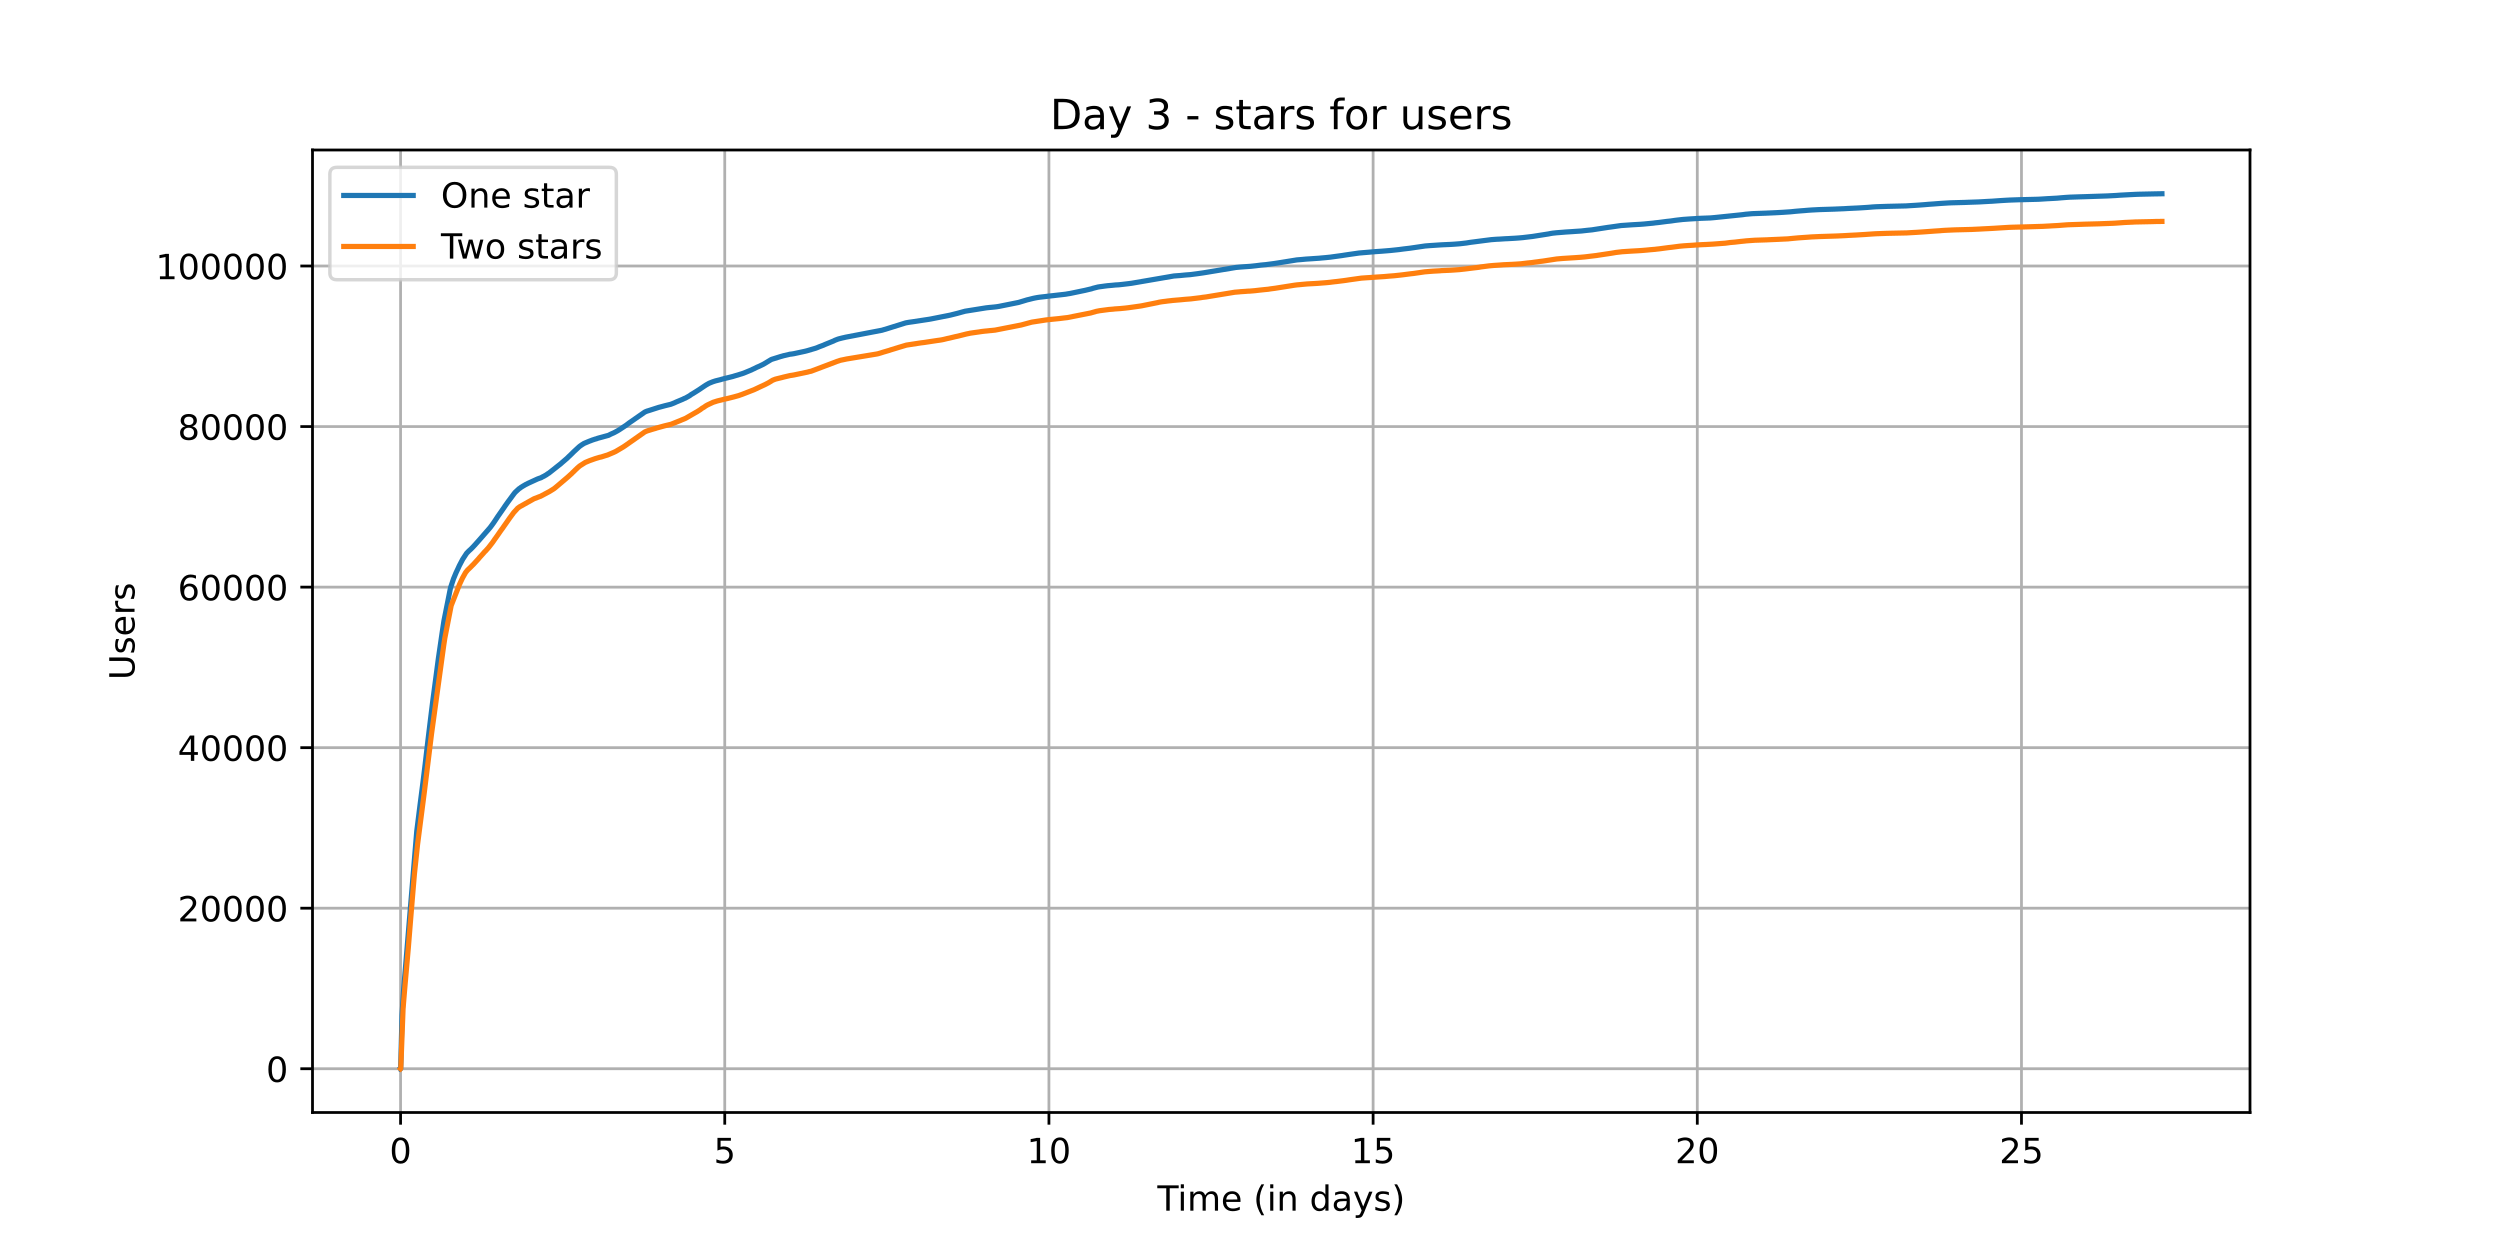 <?xml version="1.0" encoding="utf-8" standalone="no"?>
<!DOCTYPE svg PUBLIC "-//W3C//DTD SVG 1.1//EN"
  "http://www.w3.org/Graphics/SVG/1.1/DTD/svg11.dtd">
<!-- Created with matplotlib (https://matplotlib.org/) -->
<svg height="360pt" version="1.1" viewBox="0 0 720 360" width="720pt" xmlns="http://www.w3.org/2000/svg" xmlns:xlink="http://www.w3.org/1999/xlink">
 <defs>
  <style type="text/css">*{stroke-linecap:butt;stroke-linejoin:round;}</style>
 </defs>
 <g id="figure_1">
  <g id="patch_1">
   <path d="M 0 360 
L 720 360 
L 720 0 
L 0 0 
z
" style="fill:#ffffff;"/>
  </g>
  <g id="axes_1">
   <g id="patch_2">
    <path d="M 90 320.4 
L 648 320.4 
L 648 43.2 
L 90 43.2 
z
" style="fill:#ffffff;"/>
   </g>
   <g id="matplotlib.axis_1">
    <g id="xtick_1">
     <g id="line2d_1">
      <path clip-path="url(#pa493fdd995)" d="M 115.364 320.4 
L 115.364 43.2 
" style="fill:none;stroke:#b0b0b0;stroke-linecap:square;stroke-width:0.8;"/>
     </g>
     <g id="line2d_2">
      <defs>
       <path d="M 0 0 
L 0 3.5 
" id="m7125782c72" style="stroke:#000000;stroke-width:0.8;"/>
      </defs>
      <g>
       <use style="stroke:#000000;stroke-width:0.8;" x="115.364" xlink:href="#m7125782c72" y="320.4"/>
      </g>
     </g>
     <g id="text_1">
      <!-- 0 -->
      <g transform="translate(112.182 334.998)scale(0.1 -0.1)">
       <defs>
        <path d="M 31.781 66.406 
Q 24.172 66.406 20.328 58.906 
Q 16.5 51.422 16.5 36.375 
Q 16.5 21.391 20.328 13.891 
Q 24.172 6.391 31.781 6.391 
Q 39.453 6.391 43.281 13.891 
Q 47.125 21.391 47.125 36.375 
Q 47.125 51.422 43.281 58.906 
Q 39.453 66.406 31.781 66.406 
z
M 31.781 74.219 
Q 44.047 74.219 50.516 64.516 
Q 56.984 54.828 56.984 36.375 
Q 56.984 17.969 50.516 8.266 
Q 44.047 -1.422 31.781 -1.422 
Q 19.531 -1.422 13.062 8.266 
Q 6.594 17.969 6.594 36.375 
Q 6.594 54.828 13.062 64.516 
Q 19.531 74.219 31.781 74.219 
z
" id="DejaVuSans-48"/>
       </defs>
       <use xlink:href="#DejaVuSans-48"/>
      </g>
     </g>
    </g>
    <g id="xtick_2">
     <g id="line2d_3">
      <path clip-path="url(#pa493fdd995)" d="M 208.728 320.4 
L 208.728 43.2 
" style="fill:none;stroke:#b0b0b0;stroke-linecap:square;stroke-width:0.8;"/>
     </g>
     <g id="line2d_4">
      <g>
       <use style="stroke:#000000;stroke-width:0.8;" x="208.728" xlink:href="#m7125782c72" y="320.4"/>
      </g>
     </g>
     <g id="text_2">
      <!-- 5 -->
      <g transform="translate(205.547 334.998)scale(0.1 -0.1)">
       <defs>
        <path d="M 10.797 72.906 
L 49.516 72.906 
L 49.516 64.594 
L 19.828 64.594 
L 19.828 46.734 
Q 21.969 47.469 24.109 47.828 
Q 26.266 48.188 28.422 48.188 
Q 40.625 48.188 47.75 41.5 
Q 54.891 34.812 54.891 23.391 
Q 54.891 11.625 47.562 5.094 
Q 40.234 -1.422 26.906 -1.422 
Q 22.312 -1.422 17.547 -0.641 
Q 12.797 0.141 7.719 1.703 
L 7.719 11.625 
Q 12.109 9.234 16.797 8.062 
Q 21.484 6.891 26.703 6.891 
Q 35.156 6.891 40.078 11.328 
Q 45.016 15.766 45.016 23.391 
Q 45.016 31 40.078 35.438 
Q 35.156 39.891 26.703 39.891 
Q 22.75 39.891 18.812 39.016 
Q 14.891 38.141 10.797 36.281 
z
" id="DejaVuSans-53"/>
       </defs>
       <use xlink:href="#DejaVuSans-53"/>
      </g>
     </g>
    </g>
    <g id="xtick_3">
     <g id="line2d_5">
      <path clip-path="url(#pa493fdd995)" d="M 302.092 320.4 
L 302.092 43.2 
" style="fill:none;stroke:#b0b0b0;stroke-linecap:square;stroke-width:0.8;"/>
     </g>
     <g id="line2d_6">
      <g>
       <use style="stroke:#000000;stroke-width:0.8;" x="302.092" xlink:href="#m7125782c72" y="320.4"/>
      </g>
     </g>
     <g id="text_3">
      <!-- 10 -->
      <g transform="translate(295.729 334.998)scale(0.1 -0.1)">
       <defs>
        <path d="M 12.406 8.297 
L 28.516 8.297 
L 28.516 63.922 
L 10.984 60.406 
L 10.984 69.391 
L 28.422 72.906 
L 38.281 72.906 
L 38.281 8.297 
L 54.391 8.297 
L 54.391 0 
L 12.406 0 
z
" id="DejaVuSans-49"/>
       </defs>
       <use xlink:href="#DejaVuSans-49"/>
       <use x="63.623" xlink:href="#DejaVuSans-48"/>
      </g>
     </g>
    </g>
    <g id="xtick_4">
     <g id="line2d_7">
      <path clip-path="url(#pa493fdd995)" d="M 395.456 320.4 
L 395.456 43.2 
" style="fill:none;stroke:#b0b0b0;stroke-linecap:square;stroke-width:0.8;"/>
     </g>
     <g id="line2d_8">
      <g>
       <use style="stroke:#000000;stroke-width:0.8;" x="395.456" xlink:href="#m7125782c72" y="320.4"/>
      </g>
     </g>
     <g id="text_4">
      <!-- 15 -->
      <g transform="translate(389.094 334.998)scale(0.1 -0.1)">
       <use xlink:href="#DejaVuSans-49"/>
       <use x="63.623" xlink:href="#DejaVuSans-53"/>
      </g>
     </g>
    </g>
    <g id="xtick_5">
     <g id="line2d_9">
      <path clip-path="url(#pa493fdd995)" d="M 488.82 320.4 
L 488.82 43.2 
" style="fill:none;stroke:#b0b0b0;stroke-linecap:square;stroke-width:0.8;"/>
     </g>
     <g id="line2d_10">
      <g>
       <use style="stroke:#000000;stroke-width:0.8;" x="488.82" xlink:href="#m7125782c72" y="320.4"/>
      </g>
     </g>
     <g id="text_5">
      <!-- 20 -->
      <g transform="translate(482.458 334.998)scale(0.1 -0.1)">
       <defs>
        <path d="M 19.188 8.297 
L 53.609 8.297 
L 53.609 0 
L 7.328 0 
L 7.328 8.297 
Q 12.938 14.109 22.625 23.891 
Q 32.328 33.688 34.812 36.531 
Q 39.547 41.844 41.422 45.531 
Q 43.312 49.219 43.312 52.781 
Q 43.312 58.594 39.234 62.25 
Q 35.156 65.922 28.609 65.922 
Q 23.969 65.922 18.812 64.312 
Q 13.672 62.703 7.812 59.422 
L 7.812 69.391 
Q 13.766 71.781 18.938 73 
Q 24.125 74.219 28.422 74.219 
Q 39.75 74.219 46.484 68.547 
Q 53.219 62.891 53.219 53.422 
Q 53.219 48.922 51.531 44.891 
Q 49.859 40.875 45.406 35.406 
Q 44.188 33.984 37.641 27.219 
Q 31.109 20.453 19.188 8.297 
z
" id="DejaVuSans-50"/>
       </defs>
       <use xlink:href="#DejaVuSans-50"/>
       <use x="63.623" xlink:href="#DejaVuSans-48"/>
      </g>
     </g>
    </g>
    <g id="xtick_6">
     <g id="line2d_11">
      <path clip-path="url(#pa493fdd995)" d="M 582.184 320.4 
L 582.184 43.2 
" style="fill:none;stroke:#b0b0b0;stroke-linecap:square;stroke-width:0.8;"/>
     </g>
     <g id="line2d_12">
      <g>
       <use style="stroke:#000000;stroke-width:0.8;" x="582.184" xlink:href="#m7125782c72" y="320.4"/>
      </g>
     </g>
     <g id="text_6">
      <!-- 25 -->
      <g transform="translate(575.822 334.998)scale(0.1 -0.1)">
       <use xlink:href="#DejaVuSans-50"/>
       <use x="63.623" xlink:href="#DejaVuSans-53"/>
      </g>
     </g>
    </g>
    <g id="text_7">
     <!-- Time (in days) -->
     <g transform="translate(333.327 348.677)scale(0.1 -0.1)">
      <defs>
       <path d="M -0.297 72.906 
L 61.375 72.906 
L 61.375 64.594 
L 35.5 64.594 
L 35.5 0 
L 25.594 0 
L 25.594 64.594 
L -0.297 64.594 
z
" id="DejaVuSans-84"/>
       <path d="M 9.422 54.688 
L 18.406 54.688 
L 18.406 0 
L 9.422 0 
z
M 9.422 75.984 
L 18.406 75.984 
L 18.406 64.594 
L 9.422 64.594 
z
" id="DejaVuSans-105"/>
       <path d="M 52 44.188 
Q 55.375 50.25 60.062 53.125 
Q 64.75 56 71.094 56 
Q 79.641 56 84.281 50.016 
Q 88.922 44.047 88.922 33.016 
L 88.922 0 
L 79.891 0 
L 79.891 32.719 
Q 79.891 40.578 77.094 44.375 
Q 74.312 48.188 68.609 48.188 
Q 61.625 48.188 57.562 43.547 
Q 53.516 38.922 53.516 30.906 
L 53.516 0 
L 44.484 0 
L 44.484 32.719 
Q 44.484 40.625 41.703 44.406 
Q 38.922 48.188 33.109 48.188 
Q 26.219 48.188 22.156 43.531 
Q 18.109 38.875 18.109 30.906 
L 18.109 0 
L 9.078 0 
L 9.078 54.688 
L 18.109 54.688 
L 18.109 46.188 
Q 21.188 51.219 25.484 53.609 
Q 29.781 56 35.688 56 
Q 41.656 56 45.828 52.969 
Q 50 49.953 52 44.188 
z
" id="DejaVuSans-109"/>
       <path d="M 56.203 29.594 
L 56.203 25.203 
L 14.891 25.203 
Q 15.484 15.922 20.484 11.062 
Q 25.484 6.203 34.422 6.203 
Q 39.594 6.203 44.453 7.469 
Q 49.312 8.734 54.109 11.281 
L 54.109 2.781 
Q 49.266 0.734 44.188 -0.344 
Q 39.109 -1.422 33.891 -1.422 
Q 20.797 -1.422 13.156 6.188 
Q 5.516 13.812 5.516 26.812 
Q 5.516 40.234 12.766 48.109 
Q 20.016 56 32.328 56 
Q 43.359 56 49.781 48.891 
Q 56.203 41.797 56.203 29.594 
z
M 47.219 32.234 
Q 47.125 39.594 43.094 43.984 
Q 39.062 48.391 32.422 48.391 
Q 24.906 48.391 20.391 44.141 
Q 15.875 39.891 15.188 32.172 
z
" id="DejaVuSans-101"/>
       <path id="DejaVuSans-32"/>
       <path d="M 31 75.875 
Q 24.469 64.656 21.281 53.656 
Q 18.109 42.672 18.109 31.391 
Q 18.109 20.125 21.312 9.062 
Q 24.516 -2 31 -13.188 
L 23.188 -13.188 
Q 15.875 -1.703 12.234 9.375 
Q 8.594 20.453 8.594 31.391 
Q 8.594 42.281 12.203 53.312 
Q 15.828 64.359 23.188 75.875 
z
" id="DejaVuSans-40"/>
       <path d="M 54.891 33.016 
L 54.891 0 
L 45.906 0 
L 45.906 32.719 
Q 45.906 40.484 42.875 44.328 
Q 39.844 48.188 33.797 48.188 
Q 26.516 48.188 22.312 43.547 
Q 18.109 38.922 18.109 30.906 
L 18.109 0 
L 9.078 0 
L 9.078 54.688 
L 18.109 54.688 
L 18.109 46.188 
Q 21.344 51.125 25.703 53.562 
Q 30.078 56 35.797 56 
Q 45.219 56 50.047 50.172 
Q 54.891 44.344 54.891 33.016 
z
" id="DejaVuSans-110"/>
       <path d="M 45.406 46.391 
L 45.406 75.984 
L 54.391 75.984 
L 54.391 0 
L 45.406 0 
L 45.406 8.203 
Q 42.578 3.328 38.25 0.953 
Q 33.938 -1.422 27.875 -1.422 
Q 17.969 -1.422 11.734 6.484 
Q 5.516 14.406 5.516 27.297 
Q 5.516 40.188 11.734 48.094 
Q 17.969 56 27.875 56 
Q 33.938 56 38.25 53.625 
Q 42.578 51.266 45.406 46.391 
z
M 14.797 27.297 
Q 14.797 17.391 18.875 11.75 
Q 22.953 6.109 30.078 6.109 
Q 37.203 6.109 41.297 11.75 
Q 45.406 17.391 45.406 27.297 
Q 45.406 37.203 41.297 42.844 
Q 37.203 48.484 30.078 48.484 
Q 22.953 48.484 18.875 42.844 
Q 14.797 37.203 14.797 27.297 
z
" id="DejaVuSans-100"/>
       <path d="M 34.281 27.484 
Q 23.391 27.484 19.188 25 
Q 14.984 22.516 14.984 16.5 
Q 14.984 11.719 18.141 8.906 
Q 21.297 6.109 26.703 6.109 
Q 34.188 6.109 38.703 11.406 
Q 43.219 16.703 43.219 25.484 
L 43.219 27.484 
z
M 52.203 31.203 
L 52.203 0 
L 43.219 0 
L 43.219 8.297 
Q 40.141 3.328 35.547 0.953 
Q 30.953 -1.422 24.312 -1.422 
Q 15.922 -1.422 10.953 3.297 
Q 6 8.016 6 15.922 
Q 6 25.141 12.172 29.828 
Q 18.359 34.516 30.609 34.516 
L 43.219 34.516 
L 43.219 35.406 
Q 43.219 41.609 39.141 45 
Q 35.062 48.391 27.688 48.391 
Q 23 48.391 18.547 47.266 
Q 14.109 46.141 10.016 43.891 
L 10.016 52.203 
Q 14.938 54.109 19.578 55.047 
Q 24.219 56 28.609 56 
Q 40.484 56 46.344 49.844 
Q 52.203 43.703 52.203 31.203 
z
" id="DejaVuSans-97"/>
       <path d="M 32.172 -5.078 
Q 28.375 -14.844 24.75 -17.812 
Q 21.141 -20.797 15.094 -20.797 
L 7.906 -20.797 
L 7.906 -13.281 
L 13.188 -13.281 
Q 16.891 -13.281 18.938 -11.516 
Q 21 -9.766 23.484 -3.219 
L 25.094 0.875 
L 2.984 54.688 
L 12.5 54.688 
L 29.594 11.922 
L 46.688 54.688 
L 56.203 54.688 
z
" id="DejaVuSans-121"/>
       <path d="M 44.281 53.078 
L 44.281 44.578 
Q 40.484 46.531 36.375 47.5 
Q 32.281 48.484 27.875 48.484 
Q 21.188 48.484 17.844 46.438 
Q 14.5 44.391 14.5 40.281 
Q 14.5 37.156 16.891 35.375 
Q 19.281 33.594 26.516 31.984 
L 29.594 31.297 
Q 39.156 29.25 43.188 25.516 
Q 47.219 21.781 47.219 15.094 
Q 47.219 7.469 41.188 3.016 
Q 35.156 -1.422 24.609 -1.422 
Q 20.219 -1.422 15.453 -0.562 
Q 10.688 0.297 5.422 2 
L 5.422 11.281 
Q 10.406 8.688 15.234 7.391 
Q 20.062 6.109 24.812 6.109 
Q 31.156 6.109 34.562 8.281 
Q 37.984 10.453 37.984 14.406 
Q 37.984 18.062 35.516 20.016 
Q 33.062 21.969 24.703 23.781 
L 21.578 24.516 
Q 13.234 26.266 9.516 29.906 
Q 5.812 33.547 5.812 39.891 
Q 5.812 47.609 11.281 51.797 
Q 16.75 56 26.812 56 
Q 31.781 56 36.172 55.266 
Q 40.578 54.547 44.281 53.078 
z
" id="DejaVuSans-115"/>
       <path d="M 8.016 75.875 
L 15.828 75.875 
Q 23.141 64.359 26.781 53.312 
Q 30.422 42.281 30.422 31.391 
Q 30.422 20.453 26.781 9.375 
Q 23.141 -1.703 15.828 -13.188 
L 8.016 -13.188 
Q 14.5 -2 17.703 9.062 
Q 20.906 20.125 20.906 31.391 
Q 20.906 42.672 17.703 53.656 
Q 14.5 64.656 8.016 75.875 
z
" id="DejaVuSans-41"/>
      </defs>
      <use xlink:href="#DejaVuSans-84"/>
      <use x="57.959" xlink:href="#DejaVuSans-105"/>
      <use x="85.742" xlink:href="#DejaVuSans-109"/>
      <use x="183.154" xlink:href="#DejaVuSans-101"/>
      <use x="244.678" xlink:href="#DejaVuSans-32"/>
      <use x="276.465" xlink:href="#DejaVuSans-40"/>
      <use x="315.479" xlink:href="#DejaVuSans-105"/>
      <use x="343.262" xlink:href="#DejaVuSans-110"/>
      <use x="406.641" xlink:href="#DejaVuSans-32"/>
      <use x="438.428" xlink:href="#DejaVuSans-100"/>
      <use x="501.904" xlink:href="#DejaVuSans-97"/>
      <use x="563.184" xlink:href="#DejaVuSans-121"/>
      <use x="622.363" xlink:href="#DejaVuSans-115"/>
      <use x="674.463" xlink:href="#DejaVuSans-41"/>
     </g>
    </g>
   </g>
   <g id="matplotlib.axis_2">
    <g id="ytick_1">
     <g id="line2d_13">
      <path clip-path="url(#pa493fdd995)" d="M 90 307.8 
L 648 307.8 
" style="fill:none;stroke:#b0b0b0;stroke-linecap:square;stroke-width:0.8;"/>
     </g>
     <g id="line2d_14">
      <defs>
       <path d="M 0 0 
L -3.5 0 
" id="m03b5c2f6aa" style="stroke:#000000;stroke-width:0.8;"/>
      </defs>
      <g>
       <use style="stroke:#000000;stroke-width:0.8;" x="90" xlink:href="#m03b5c2f6aa" y="307.8"/>
      </g>
     </g>
     <g id="text_8">
      <!-- 0 -->
      <g transform="translate(76.638 311.599)scale(0.1 -0.1)">
       <use xlink:href="#DejaVuSans-48"/>
      </g>
     </g>
    </g>
    <g id="ytick_2">
     <g id="line2d_15">
      <path clip-path="url(#pa493fdd995)" d="M 90 261.563 
L 648 261.563 
" style="fill:none;stroke:#b0b0b0;stroke-linecap:square;stroke-width:0.8;"/>
     </g>
     <g id="line2d_16">
      <g>
       <use style="stroke:#000000;stroke-width:0.8;" x="90" xlink:href="#m03b5c2f6aa" y="261.563"/>
      </g>
     </g>
     <g id="text_9">
      <!-- 20000 -->
      <g transform="translate(51.188 265.362)scale(0.1 -0.1)">
       <use xlink:href="#DejaVuSans-50"/>
       <use x="63.623" xlink:href="#DejaVuSans-48"/>
       <use x="127.246" xlink:href="#DejaVuSans-48"/>
       <use x="190.869" xlink:href="#DejaVuSans-48"/>
       <use x="254.492" xlink:href="#DejaVuSans-48"/>
      </g>
     </g>
    </g>
    <g id="ytick_3">
     <g id="line2d_17">
      <path clip-path="url(#pa493fdd995)" d="M 90 215.325 
L 648 215.325 
" style="fill:none;stroke:#b0b0b0;stroke-linecap:square;stroke-width:0.8;"/>
     </g>
     <g id="line2d_18">
      <g>
       <use style="stroke:#000000;stroke-width:0.8;" x="90" xlink:href="#m03b5c2f6aa" y="215.325"/>
      </g>
     </g>
     <g id="text_10">
      <!-- 40000 -->
      <g transform="translate(51.188 219.125)scale(0.1 -0.1)">
       <defs>
        <path d="M 37.797 64.312 
L 12.891 25.391 
L 37.797 25.391 
z
M 35.203 72.906 
L 47.609 72.906 
L 47.609 25.391 
L 58.016 25.391 
L 58.016 17.188 
L 47.609 17.188 
L 47.609 0 
L 37.797 0 
L 37.797 17.188 
L 4.891 17.188 
L 4.891 26.703 
z
" id="DejaVuSans-52"/>
       </defs>
       <use xlink:href="#DejaVuSans-52"/>
       <use x="63.623" xlink:href="#DejaVuSans-48"/>
       <use x="127.246" xlink:href="#DejaVuSans-48"/>
       <use x="190.869" xlink:href="#DejaVuSans-48"/>
       <use x="254.492" xlink:href="#DejaVuSans-48"/>
      </g>
     </g>
    </g>
    <g id="ytick_4">
     <g id="line2d_19">
      <path clip-path="url(#pa493fdd995)" d="M 90 169.088 
L 648 169.088 
" style="fill:none;stroke:#b0b0b0;stroke-linecap:square;stroke-width:0.8;"/>
     </g>
     <g id="line2d_20">
      <g>
       <use style="stroke:#000000;stroke-width:0.8;" x="90" xlink:href="#m03b5c2f6aa" y="169.088"/>
      </g>
     </g>
     <g id="text_11">
      <!-- 60000 -->
      <g transform="translate(51.188 172.887)scale(0.1 -0.1)">
       <defs>
        <path d="M 33.016 40.375 
Q 26.375 40.375 22.484 35.828 
Q 18.609 31.297 18.609 23.391 
Q 18.609 15.531 22.484 10.953 
Q 26.375 6.391 33.016 6.391 
Q 39.656 6.391 43.531 10.953 
Q 47.406 15.531 47.406 23.391 
Q 47.406 31.297 43.531 35.828 
Q 39.656 40.375 33.016 40.375 
z
M 52.594 71.297 
L 52.594 62.312 
Q 48.875 64.062 45.094 64.984 
Q 41.312 65.922 37.594 65.922 
Q 27.828 65.922 22.672 59.328 
Q 17.531 52.734 16.797 39.406 
Q 19.672 43.656 24.016 45.922 
Q 28.375 48.188 33.594 48.188 
Q 44.578 48.188 50.953 41.516 
Q 57.328 34.859 57.328 23.391 
Q 57.328 12.156 50.688 5.359 
Q 44.047 -1.422 33.016 -1.422 
Q 20.359 -1.422 13.672 8.266 
Q 6.984 17.969 6.984 36.375 
Q 6.984 53.656 15.188 63.938 
Q 23.391 74.219 37.203 74.219 
Q 40.922 74.219 44.703 73.484 
Q 48.484 72.75 52.594 71.297 
z
" id="DejaVuSans-54"/>
       </defs>
       <use xlink:href="#DejaVuSans-54"/>
       <use x="63.623" xlink:href="#DejaVuSans-48"/>
       <use x="127.246" xlink:href="#DejaVuSans-48"/>
       <use x="190.869" xlink:href="#DejaVuSans-48"/>
       <use x="254.492" xlink:href="#DejaVuSans-48"/>
      </g>
     </g>
    </g>
    <g id="ytick_5">
     <g id="line2d_21">
      <path clip-path="url(#pa493fdd995)" d="M 90 122.851 
L 648 122.851 
" style="fill:none;stroke:#b0b0b0;stroke-linecap:square;stroke-width:0.8;"/>
     </g>
     <g id="line2d_22">
      <g>
       <use style="stroke:#000000;stroke-width:0.8;" x="90" xlink:href="#m03b5c2f6aa" y="122.851"/>
      </g>
     </g>
     <g id="text_12">
      <!-- 80000 -->
      <g transform="translate(51.188 126.65)scale(0.1 -0.1)">
       <defs>
        <path d="M 31.781 34.625 
Q 24.75 34.625 20.719 30.859 
Q 16.703 27.094 16.703 20.516 
Q 16.703 13.922 20.719 10.156 
Q 24.75 6.391 31.781 6.391 
Q 38.812 6.391 42.859 10.172 
Q 46.922 13.969 46.922 20.516 
Q 46.922 27.094 42.891 30.859 
Q 38.875 34.625 31.781 34.625 
z
M 21.922 38.812 
Q 15.578 40.375 12.031 44.719 
Q 8.5 49.078 8.5 55.328 
Q 8.5 64.062 14.719 69.141 
Q 20.953 74.219 31.781 74.219 
Q 42.672 74.219 48.875 69.141 
Q 55.078 64.062 55.078 55.328 
Q 55.078 49.078 51.531 44.719 
Q 48 40.375 41.703 38.812 
Q 48.828 37.156 52.797 32.312 
Q 56.781 27.484 56.781 20.516 
Q 56.781 9.906 50.312 4.234 
Q 43.844 -1.422 31.781 -1.422 
Q 19.734 -1.422 13.25 4.234 
Q 6.781 9.906 6.781 20.516 
Q 6.781 27.484 10.781 32.312 
Q 14.797 37.156 21.922 38.812 
z
M 18.312 54.391 
Q 18.312 48.734 21.844 45.562 
Q 25.391 42.391 31.781 42.391 
Q 38.141 42.391 41.719 45.562 
Q 45.312 48.734 45.312 54.391 
Q 45.312 60.062 41.719 63.234 
Q 38.141 66.406 31.781 66.406 
Q 25.391 66.406 21.844 63.234 
Q 18.312 60.062 18.312 54.391 
z
" id="DejaVuSans-56"/>
       </defs>
       <use xlink:href="#DejaVuSans-56"/>
       <use x="63.623" xlink:href="#DejaVuSans-48"/>
       <use x="127.246" xlink:href="#DejaVuSans-48"/>
       <use x="190.869" xlink:href="#DejaVuSans-48"/>
       <use x="254.492" xlink:href="#DejaVuSans-48"/>
      </g>
     </g>
    </g>
    <g id="ytick_6">
     <g id="line2d_23">
      <path clip-path="url(#pa493fdd995)" d="M 90 76.614 
L 648 76.614 
" style="fill:none;stroke:#b0b0b0;stroke-linecap:square;stroke-width:0.8;"/>
     </g>
     <g id="line2d_24">
      <g>
       <use style="stroke:#000000;stroke-width:0.8;" x="90" xlink:href="#m03b5c2f6aa" y="76.614"/>
      </g>
     </g>
     <g id="text_13">
      <!-- 100000 -->
      <g transform="translate(44.825 80.413)scale(0.1 -0.1)">
       <use xlink:href="#DejaVuSans-49"/>
       <use x="63.623" xlink:href="#DejaVuSans-48"/>
       <use x="127.246" xlink:href="#DejaVuSans-48"/>
       <use x="190.869" xlink:href="#DejaVuSans-48"/>
       <use x="254.492" xlink:href="#DejaVuSans-48"/>
       <use x="318.115" xlink:href="#DejaVuSans-48"/>
      </g>
     </g>
    </g>
    <g id="text_14">
     <!-- Users -->
     <g transform="translate(38.745 195.801)rotate(-90)scale(0.1 -0.1)">
      <defs>
       <path d="M 8.688 72.906 
L 18.609 72.906 
L 18.609 28.609 
Q 18.609 16.891 22.844 11.734 
Q 27.094 6.594 36.625 6.594 
Q 46.094 6.594 50.344 11.734 
Q 54.594 16.891 54.594 28.609 
L 54.594 72.906 
L 64.5 72.906 
L 64.5 27.391 
Q 64.5 13.141 57.438 5.859 
Q 50.391 -1.422 36.625 -1.422 
Q 22.797 -1.422 15.734 5.859 
Q 8.688 13.141 8.688 27.391 
z
" id="DejaVuSans-85"/>
       <path d="M 41.109 46.297 
Q 39.594 47.172 37.812 47.578 
Q 36.031 48 33.891 48 
Q 26.266 48 22.188 43.047 
Q 18.109 38.094 18.109 28.812 
L 18.109 0 
L 9.078 0 
L 9.078 54.688 
L 18.109 54.688 
L 18.109 46.188 
Q 20.953 51.172 25.484 53.578 
Q 30.031 56 36.531 56 
Q 37.453 56 38.578 55.875 
Q 39.703 55.766 41.062 55.516 
z
" id="DejaVuSans-114"/>
      </defs>
      <use xlink:href="#DejaVuSans-85"/>
      <use x="73.193" xlink:href="#DejaVuSans-115"/>
      <use x="125.293" xlink:href="#DejaVuSans-101"/>
      <use x="186.816" xlink:href="#DejaVuSans-114"/>
      <use x="227.93" xlink:href="#DejaVuSans-115"/>
     </g>
    </g>
   </g>
   <g id="line2d_25">
    <path clip-path="url(#pa493fdd995)" d="M 115.364 307.8 
L 115.382 307.793 
L 115.433 305.974 
L 115.781 292.426 
L 116.217 285.423 
L 120.024 239.429 
L 121 231.617 
L 121.823 225.241 
L 122.334 221.047 
L 122.453 220.067 
L 123.224 213.451 
L 124.111 206.143 
L 124.682 201.535 
L 124.887 200.007 
L 126.247 189.689 
L 127.364 182.049 
L 127.852 178.823 
L 129.75 169.275 
L 130.622 166.675 
L 130.776 166.309 
L 131.328 164.978 
L 131.893 163.78 
L 132.277 162.929 
L 133.24 161.094 
L 134.383 159.344 
L 135.013 158.692 
L 135.231 158.495 
L 135.591 158.174 
L 136.144 157.614 
L 136.671 157.048 
L 137.999 155.559 
L 141.156 151.939 
L 141.527 151.439 
L 142.04 150.734 
L 142.223 150.475 
L 142.925 149.428 
L 143.169 149.054 
L 143.406 148.695 
L 145.158 146.182 
L 145.389 145.822 
L 146.3 144.541 
L 148.008 142.229 
L 148.343 141.811 
L 149.474 140.761 
L 149.77 140.576 
L 150.009 140.384 
L 150.599 140.012 
L 151.459 139.51 
L 151.716 139.399 
L 152.113 139.18 
L 152.319 139.089 
L 154.779 137.959 
L 155.067 137.848 
L 155.511 137.691 
L 155.832 137.584 
L 155.987 137.485 
L 156.183 137.374 
L 156.684 137.131 
L 156.979 136.951 
L 157.312 136.764 
L 157.774 136.431 
L 158.069 136.264 
L 161.546 133.518 
L 161.97 133.134 
L 162.232 132.915 
L 163.009 132.246 
L 163.227 132.064 
L 163.556 131.749 
L 163.894 131.407 
L 164.074 131.255 
L 164.779 130.566 
L 164.972 130.374 
L 165.177 130.163 
L 166.447 128.987 
L 166.769 128.691 
L 167.039 128.471 
L 167.439 128.194 
L 167.666 128.036 
L 167.85 127.937 
L 168.069 127.775 
L 168.416 127.613 
L 169.616 127.109 
L 169.886 127.001 
L 170.207 126.89 
L 170.523 126.756 
L 170.87 126.645 
L 171.375 126.474 
L 171.799 126.363 
L 172.082 126.247 
L 172.467 126.136 
L 173.685 125.806 
L 174.039 125.704 
L 175.234 125.382 
L 175.89 125.043 
L 176.314 124.853 
L 176.776 124.652 
L 177.085 124.49 
L 177.882 124.055 
L 178.344 123.771 
L 180.298 122.488 
L 180.593 122.264 
L 180.876 122.049 
L 181.146 121.838 
L 185.669 118.694 
L 185.887 118.586 
L 186.324 118.405 
L 186.851 118.248 
L 189.755 117.312 
L 190.192 117.203 
L 191.49 116.849 
L 193.173 116.438 
L 193.957 116.135 
L 194.394 115.95 
L 194.638 115.823 
L 196.643 114.984 
L 197.029 114.783 
L 197.35 114.672 
L 197.942 114.343 
L 198.379 114.096 
L 198.636 113.948 
L 199.098 113.604 
L 199.638 113.294 
L 201.026 112.42 
L 201.425 112.166 
L 201.849 111.874 
L 202.711 111.292 
L 203.315 110.894 
L 204.202 110.388 
L 205.178 109.99 
L 205.5 109.879 
L 206.078 109.692 
L 206.515 109.583 
L 207.518 109.336 
L 207.852 109.227 
L 208.983 108.931 
L 209.471 108.82 
L 211.04 108.43 
L 211.595 108.256 
L 211.956 108.15 
L 212.445 108.013 
L 213.229 107.761 
L 213.525 107.681 
L 214.232 107.442 
L 216.442 106.527 
L 216.815 106.333 
L 217.252 106.141 
L 217.985 105.766 
L 218.281 105.644 
L 218.731 105.45 
L 219.682 104.99 
L 219.965 104.842 
L 221.995 103.614 
L 222.265 103.484 
L 224.862 102.673 
L 225.261 102.567 
L 225.582 102.467 
L 227.523 102.01 
L 227.947 101.97 
L 228.641 101.859 
L 231.815 101.173 
L 232.252 101.064 
L 232.65 100.953 
L 234.553 100.391 
L 234.913 100.285 
L 235.299 100.142 
L 235.569 100.031 
L 235.877 99.896 
L 236.674 99.596 
L 237.214 99.392 
L 237.561 99.226 
L 240.068 98.204 
L 240.453 98.003 
L 241.276 97.684 
L 241.636 97.573 
L 242.664 97.314 
L 243.179 97.205 
L 243.474 97.127 
L 254.024 95.104 
L 254.564 94.935 
L 254.988 94.824 
L 257.431 94.054 
L 257.843 93.943 
L 258.112 93.846 
L 260.814 92.998 
L 261.392 92.889 
L 261.997 92.79 
L 262.807 92.679 
L 266.676 92.089 
L 267.408 91.981 
L 268.025 91.877 
L 273.683 90.755 
L 274.107 90.647 
L 275.726 90.242 
L 277.204 89.831 
L 277.628 89.72 
L 277.937 89.632 
L 284.004 88.661 
L 284.967 88.552 
L 285.391 88.517 
L 286.509 88.407 
L 286.998 88.349 
L 287.706 88.238 
L 293.347 87.103 
L 295.365 86.497 
L 295.712 86.388 
L 295.93 86.33 
L 296.406 86.222 
L 296.83 86.111 
L 297.254 86.004 
L 297.524 85.937 
L 298.038 85.826 
L 298.693 85.704 
L 299.426 85.593 
L 301.147 85.399 
L 301.957 85.288 
L 303.449 85.128 
L 304.374 85.017 
L 305.968 84.839 
L 306.919 84.728 
L 307.562 84.613 
L 308.23 84.509 
L 308.499 84.451 
L 312.15 83.69 
L 312.407 83.639 
L 314.399 83.166 
L 314.771 83.031 
L 316.211 82.664 
L 316.763 82.578 
L 317.598 82.467 
L 318.138 82.389 
L 319.038 82.278 
L 320.194 82.181 
L 321.286 82.07 
L 322.16 82.023 
L 323.201 81.912 
L 325.001 81.697 
L 325.862 81.587 
L 338.074 79.485 
L 339.526 79.376 
L 339.925 79.349 
L 341.365 79.203 
L 342.794 79.092 
L 345.171 78.78 
L 345.916 78.674 
L 346.238 78.627 
L 346.957 78.516 
L 355.942 77.025 
L 357.15 76.914 
L 358.217 76.833 
L 359.772 76.725 
L 360.183 76.695 
L 361.686 76.533 
L 362.573 76.422 
L 363.1 76.35 
L 364.256 76.241 
L 364.527 76.221 
L 366.827 75.916 
L 367.573 75.805 
L 367.894 75.756 
L 373.5 74.852 
L 374.849 74.741 
L 376.173 74.616 
L 377.908 74.505 
L 378.319 74.473 
L 379.991 74.362 
L 380.441 74.313 
L 381.726 74.202 
L 383.127 74.059 
L 383.911 73.948 
L 386.584 73.583 
L 387.214 73.477 
L 387.522 73.435 
L 388.242 73.324 
L 391.405 72.871 
L 392.69 72.76 
L 393.834 72.667 
L 395.106 72.556 
L 396.276 72.459 
L 397.921 72.348 
L 399.064 72.254 
L 400.413 72.143 
L 401.917 71.985 
L 402.919 71.877 
L 403.434 71.807 
L 404.269 71.696 
L 406.042 71.486 
L 406.814 71.375 
L 410.44 70.841 
L 411.828 70.73 
L 412.805 70.668 
L 414.424 70.557 
L 415.362 70.499 
L 417.855 70.388 
L 418.832 70.325 
L 420.207 70.219 
L 420.477 70.196 
L 422.302 69.983 
L 422.983 69.872 
L 423.562 69.78 
L 424.448 69.669 
L 426.62 69.387 
L 427.468 69.276 
L 429.511 69.017 
L 430.989 68.906 
L 431.824 68.869 
L 433.534 68.758 
L 434.356 68.723 
L 436.309 68.612 
L 437.337 68.538 
L 438.597 68.427 
L 440.409 68.21 
L 441.36 68.099 
L 445.974 67.373 
L 446.513 67.262 
L 447.117 67.16 
L 448.094 67.054 
L 448.377 67.026 
L 449.816 66.915 
L 450.96 66.821 
L 452.72 66.71 
L 453.735 66.638 
L 455.406 66.529 
L 455.882 66.474 
L 456.846 66.365 
L 457.309 66.314 
L 458.44 66.203 
L 463.118 65.482 
L 463.953 65.371 
L 466.871 64.955 
L 467.874 64.888 
L 469.416 64.777 
L 470.38 64.715 
L 472.346 64.604 
L 473.413 64.523 
L 474.544 64.412 
L 474.981 64.37 
L 476.15 64.259 
L 476.677 64.183 
L 477.73 64.072 
L 480.082 63.764 
L 481.123 63.656 
L 481.663 63.577 
L 482.396 63.468 
L 482.897 63.404 
L 484.633 63.205 
L 486.15 63.096 
L 486.548 63.066 
L 488.399 62.955 
L 488.81 62.923 
L 489.684 62.877 
L 492.588 62.766 
L 493.809 62.659 
L 501.491 61.866 
L 501.967 61.813 
L 502.739 61.704 
L 503.163 61.668 
L 504.371 61.559 
L 504.77 61.531 
L 507.7 61.42 
L 508.458 61.395 
L 510.887 61.284 
L 511.735 61.244 
L 513.689 61.136 
L 513.958 61.113 
L 515.642 61.002 
L 517.107 60.851 
L 518.418 60.74 
L 519.51 60.657 
L 520.796 60.546 
L 521.811 60.477 
L 523.907 60.366 
L 524.69 60.338 
L 528.186 60.23 
L 528.558 60.213 
L 531.18 60.102 
L 532.131 60.042 
L 534.457 59.931 
L 535.305 59.89 
L 537.092 59.779 
L 538.069 59.714 
L 539.38 59.603 
L 540.344 59.543 
L 543.621 59.432 
L 544.354 59.413 
L 548.954 59.302 
L 549.931 59.238 
L 551.755 59.127 
L 552.784 59.055 
L 554.262 58.944 
L 555.444 58.842 
L 556.999 58.734 
L 557.423 58.697 
L 558.927 58.586 
L 559.325 58.558 
L 561.124 58.447 
L 561.96 58.408 
L 565.956 58.297 
L 566.766 58.264 
L 569.928 58.153 
L 570.84 58.103 
L 572.806 57.992 
L 573.655 57.952 
L 575.171 57.841 
L 576.174 57.772 
L 578.012 57.661 
L 578.873 57.617 
L 582.021 57.506 
L 582.702 57.497 
L 586.995 57.386 
L 587.907 57.333 
L 589.643 57.222 
L 590.491 57.18 
L 592.47 57.069 
L 593.717 56.958 
L 595.145 56.847 
L 596.096 56.787 
L 599.296 56.676 
L 600.003 56.66 
L 603.203 56.551 
L 603.55 56.54 
L 606.943 56.429 
L 607.329 56.408 
L 609.436 56.297 
L 610.503 56.216 
L 612.572 56.105 
L 612.958 56.082 
L 615.182 55.971 
L 615.954 55.943 
L 620.863 55.832 
L 621.544 55.821 
L 622.636 55.8 
L 622.636 55.8 
" style="fill:none;stroke:#1f77b4;stroke-linecap:square;stroke-width:1.5;"/>
   </g>
   <g id="line2d_26">
    <path clip-path="url(#pa493fdd995)" d="M 115.364 307.8 
L 115.408 307.754 
L 115.459 306.901 
L 116.089 290.399 
L 116.624 283.962 
L 117.594 272.997 
L 118.356 263.586 
L 118.97 256.218 
L 119.355 251.675 
L 120.255 243.211 
L 120.949 237.82 
L 122.183 228.295 
L 123.322 219.096 
L 124.278 211.356 
L 127.788 185.891 
L 128.109 183.778 
L 129.935 174.424 
L 132.329 168.332 
L 132.88 167.149 
L 133.227 166.418 
L 134.087 164.885 
L 134.653 164.182 
L 135.013 163.843 
L 135.514 163.366 
L 136.036 162.83 
L 136.396 162.479 
L 136.581 162.277 
L 137.832 160.909 
L 138.162 160.504 
L 138.525 160.109 
L 139.128 159.439 
L 139.59 158.904 
L 139.846 158.671 
L 140.732 157.672 
L 141.851 156.23 
L 142.223 155.698 
L 142.519 155.256 
L 142.758 154.937 
L 142.887 154.75 
L 143.336 154.117 
L 144.151 152.935 
L 144.562 152.362 
L 144.696 152.198 
L 144.974 151.793 
L 145.102 151.599 
L 145.723 150.72 
L 146.788 149.192 
L 147.173 148.674 
L 147.173 148.674 
L 147.957 147.606 
L 148.523 146.998 
L 148.982 146.483 
L 149.088 146.372 
L 149.662 145.953 
L 149.86 145.845 
L 153.592 143.755 
L 153.797 143.644 
L 155.337 143.047 
L 155.665 142.936 
L 158.236 141.563 
L 159.379 140.856 
L 159.598 140.708 
L 159.971 140.414 
L 163.479 137.434 
L 163.8 137.148 
L 164.083 136.886 
L 164.661 136.368 
L 164.854 136.165 
L 164.946 136.054 
L 165.126 135.911 
L 165.793 135.243 
L 165.972 135.097 
L 166.216 134.84 
L 166.216 134.84 
L 166.601 134.505 
L 166.756 134.364 
L 167.063 134.128 
L 168.544 133.19 
L 169.804 132.665 
L 171.466 132.073 
L 172.415 131.789 
L 172.659 131.712 
L 173.185 131.601 
L 173.962 131.352 
L 174.528 131.174 
L 174.913 131.065 
L 176.674 130.321 
L 176.931 130.203 
L 177.316 130.022 
L 179.437 128.767 
L 179.822 128.515 
L 180.041 128.367 
L 185.682 124.409 
L 186.08 124.227 
L 186.478 124.074 
L 187.34 123.815 
L 187.545 123.746 
L 188.47 123.471 
L 188.753 123.399 
L 189.048 123.288 
L 190.539 122.872 
L 190.938 122.763 
L 191.387 122.641 
L 193.251 122.192 
L 196.077 121.055 
L 196.399 120.907 
L 196.913 120.706 
L 197.222 120.574 
L 197.466 120.467 
L 200.281 118.84 
L 200.692 118.613 
L 201.116 118.345 
L 201.695 117.975 
L 202.248 117.554 
L 202.659 117.333 
L 202.968 117.111 
L 203.276 116.896 
L 203.739 116.63 
L 205.384 115.858 
L 206.181 115.606 
L 206.4 115.532 
L 206.798 115.421 
L 207.813 115.176 
L 208.224 115.067 
L 208.648 114.961 
L 209.445 114.789 
L 209.895 114.679 
L 211.376 114.302 
L 212.741 113.925 
L 213.345 113.705 
L 213.589 113.631 
L 217.201 112.226 
L 217.381 112.138 
L 219.129 111.312 
L 220.299 110.774 
L 220.582 110.626 
L 221.314 110.247 
L 222.535 109.498 
L 223.319 109.192 
L 223.756 109.082 
L 225.363 108.688 
L 225.608 108.615 
L 227.613 108.145 
L 227.908 108.111 
L 228.589 108 
L 232.573 107.165 
L 233.049 107.026 
L 233.588 106.918 
L 240.788 104.199 
L 240.993 104.109 
L 241.546 103.935 
L 241.855 103.824 
L 242.163 103.736 
L 242.896 103.589 
L 243.397 103.482 
L 243.783 103.397 
L 252.505 101.954 
L 252.994 101.845 
L 253.24 101.767 
L 253.626 101.656 
L 254.422 101.401 
L 254.924 101.256 
L 255.875 100.976 
L 256.12 100.907 
L 256.415 100.798 
L 258.46 100.172 
L 258.807 100.061 
L 261.045 99.392 
L 265.185 98.754 
L 266.097 98.643 
L 269.875 98.07 
L 270.688 97.961 
L 271.305 97.855 
L 271.819 97.746 
L 272.822 97.499 
L 273.374 97.388 
L 275.173 96.953 
L 275.43 96.903 
L 275.931 96.794 
L 276.368 96.681 
L 276.818 96.57 
L 278.374 96.179 
L 278.631 96.128 
L 279.171 96.017 
L 279.389 95.962 
L 282.796 95.467 
L 283.708 95.358 
L 284.107 95.328 
L 285.109 95.217 
L 285.533 95.183 
L 286.6 95.072 
L 294.093 93.601 
L 295.339 93.266 
L 296.47 92.956 
L 296.766 92.878 
L 297.203 92.767 
L 301.237 92.147 
L 302.177 92.036 
L 303.578 91.895 
L 305.004 91.752 
L 305.916 91.641 
L 306.405 91.578 
L 307.394 91.467 
L 314.103 90.14 
L 315.761 89.664 
L 316.352 89.553 
L 316.622 89.493 
L 317.136 89.426 
L 319.385 89.13 
L 320.695 89.024 
L 321.004 88.978 
L 322.649 88.867 
L 323.998 88.737 
L 324.949 88.626 
L 327.868 88.217 
L 328.575 88.113 
L 328.819 88.071 
L 333.459 87.137 
L 333.69 87.068 
L 334.295 86.957 
L 334.834 86.876 
L 335.773 86.765 
L 336.3 86.689 
L 337.29 86.582 
L 337.521 86.548 
L 338.781 86.437 
L 339.912 86.344 
L 341.043 86.233 
L 341.481 86.194 
L 342.922 86.083 
L 344.798 85.854 
L 345.736 85.743 
L 346.353 85.639 
L 347.304 85.528 
L 355.608 84.16 
L 356.945 84.051 
L 357.253 84.012 
L 358.898 83.903 
L 359.193 83.866 
L 359.977 83.838 
L 361.224 83.73 
L 361.674 83.683 
L 362.625 83.572 
L 364.167 83.408 
L 365.272 83.3 
L 365.877 83.198 
L 366.725 83.089 
L 367.239 83.02 
L 372.818 82.137 
L 373.68 82.028 
L 374.091 81.998 
L 375.248 81.887 
L 376.507 81.771 
L 378.551 81.66 
L 379.464 81.607 
L 380.865 81.496 
L 381.983 81.409 
L 383.088 81.3 
L 383.615 81.228 
L 384.528 81.12 
L 384.965 81.078 
L 386.982 80.824 
L 387.792 80.713 
L 388.384 80.618 
L 389.168 80.507 
L 392.074 80.1 
L 393.654 79.989 
L 394.592 79.931 
L 396.121 79.82 
L 397.124 79.753 
L 398.794 79.642 
L 400.041 79.529 
L 401.467 79.418 
L 402.919 79.265 
L 403.896 79.154 
L 406.184 78.859 
L 407.174 78.748 
L 410.311 78.29 
L 411.648 78.179 
L 412.741 78.093 
L 414.707 77.985 
L 415.157 77.938 
L 417.714 77.827 
L 418.703 77.763 
L 420.259 77.652 
L 421.788 77.485 
L 422.675 77.377 
L 423.176 77.312 
L 424.088 77.201 
L 425.887 76.986 
L 426.504 76.875 
L 428.856 76.567 
L 430.102 76.456 
L 430.36 76.44 
L 431.953 76.329 
L 433.032 76.246 
L 435.525 76.135 
L 436.451 76.082 
L 438.044 75.971 
L 439.997 75.735 
L 441.128 75.627 
L 441.45 75.58 
L 441.989 75.502 
L 442.863 75.393 
L 443.429 75.308 
L 444.329 75.197 
L 448.3 74.589 
L 449.533 74.478 
L 449.957 74.441 
L 450.921 74.38 
L 452.656 74.269 
L 453.62 74.209 
L 455.2 74.098 
L 456.46 73.983 
L 459.866 73.574 
L 460.071 73.534 
L 464.018 72.942 
L 464.686 72.831 
L 465.342 72.714 
L 467.193 72.496 
L 468.877 72.385 
L 469.853 72.321 
L 471.807 72.21 
L 472.77 72.147 
L 474.094 72.036 
L 475.417 71.909 
L 476.664 71.803 
L 476.972 71.763 
L 477.961 71.652 
L 480.468 71.317 
L 481.47 71.206 
L 483.746 70.906 
L 484.967 70.795 
L 485.97 70.725 
L 487.769 70.617 
L 487.987 70.594 
L 488.411 70.559 
L 490.442 70.448 
L 491.226 70.418 
L 493.295 70.307 
L 494.361 70.226 
L 495.811 70.115 
L 496.865 70.039 
L 497.7 69.928 
L 498.24 69.849 
L 499.576 69.738 
L 501.312 69.535 
L 502.417 69.424 
L 502.893 69.368 
L 504.397 69.257 
L 505.412 69.186 
L 508.793 69.075 
L 509.641 69.033 
L 512.211 68.922 
L 512.583 68.904 
L 514.948 68.793 
L 515.423 68.739 
L 516.76 68.612 
L 517.955 68.501 
L 518.983 68.43 
L 520.603 68.319 
L 521.683 68.236 
L 524.112 68.125 
L 524.858 68.101 
L 528.301 67.99 
L 529.073 67.965 
L 531.386 67.854 
L 532.337 67.796 
L 534.573 67.685 
L 535.524 67.625 
L 537.323 67.517 
L 537.721 67.486 
L 539.341 67.375 
L 540.292 67.315 
L 543.39 67.204 
L 544.11 67.186 
L 549.16 67.077 
L 549.545 67.052 
L 551.421 66.943 
L 551.794 66.925 
L 553.503 66.814 
L 554.519 66.742 
L 556.036 66.631 
L 557.089 66.552 
L 558.773 66.442 
L 559.222 66.395 
L 560.212 66.331 
L 562.589 66.22 
L 563.348 66.194 
L 567.537 66.085 
L 567.884 66.076 
L 570.185 65.965 
L 571.097 65.914 
L 573.282 65.803 
L 574.169 65.755 
L 575.904 65.644 
L 576.855 65.586 
L 578.693 65.475 
L 579.464 65.447 
L 583.576 65.336 
L 584.322 65.313 
L 587.946 65.202 
L 588.306 65.191 
L 590.362 65.08 
L 590.761 65.052 
L 592.818 64.941 
L 593.936 64.853 
L 595.415 64.742 
L 596.225 64.708 
L 599.553 64.597 
L 600.35 64.567 
L 604.553 64.456 
L 605.349 64.423 
L 608.357 64.312 
L 609.244 64.264 
L 610.811 64.153 
L 611.891 64.072 
L 614.36 63.961 
L 614.758 63.931 
L 619.963 63.82 
L 620.747 63.792 
L 622.636 63.767 
L 622.636 63.767 
" style="fill:none;stroke:#ff7f0e;stroke-linecap:square;stroke-width:1.5;"/>
   </g>
   <g id="patch_3">
    <path d="M 90 320.4 
L 90 43.2 
" style="fill:none;stroke:#000000;stroke-linecap:square;stroke-linejoin:miter;stroke-width:0.8;"/>
   </g>
   <g id="patch_4">
    <path d="M 648 320.4 
L 648 43.2 
" style="fill:none;stroke:#000000;stroke-linecap:square;stroke-linejoin:miter;stroke-width:0.8;"/>
   </g>
   <g id="patch_5">
    <path d="M 90 320.4 
L 648 320.4 
" style="fill:none;stroke:#000000;stroke-linecap:square;stroke-linejoin:miter;stroke-width:0.8;"/>
   </g>
   <g id="patch_6">
    <path d="M 90 43.2 
L 648 43.2 
" style="fill:none;stroke:#000000;stroke-linecap:square;stroke-linejoin:miter;stroke-width:0.8;"/>
   </g>
   <g id="text_15">
    <!-- Day 3 - stars for users -->
    <g transform="translate(302.426 37.2)scale(0.12 -0.12)">
     <defs>
      <path d="M 19.672 64.797 
L 19.672 8.109 
L 31.594 8.109 
Q 46.688 8.109 53.688 14.938 
Q 60.688 21.781 60.688 36.531 
Q 60.688 51.172 53.688 57.984 
Q 46.688 64.797 31.594 64.797 
z
M 9.812 72.906 
L 30.078 72.906 
Q 51.266 72.906 61.172 64.094 
Q 71.094 55.281 71.094 36.531 
Q 71.094 17.672 61.125 8.828 
Q 51.172 0 30.078 0 
L 9.812 0 
z
" id="DejaVuSans-68"/>
      <path d="M 40.578 39.312 
Q 47.656 37.797 51.625 33 
Q 55.609 28.219 55.609 21.188 
Q 55.609 10.406 48.188 4.484 
Q 40.766 -1.422 27.094 -1.422 
Q 22.516 -1.422 17.656 -0.516 
Q 12.797 0.391 7.625 2.203 
L 7.625 11.719 
Q 11.719 9.328 16.594 8.109 
Q 21.484 6.891 26.812 6.891 
Q 36.078 6.891 40.938 10.547 
Q 45.797 14.203 45.797 21.188 
Q 45.797 27.641 41.281 31.266 
Q 36.766 34.906 28.719 34.906 
L 20.219 34.906 
L 20.219 43.016 
L 29.109 43.016 
Q 36.375 43.016 40.234 45.922 
Q 44.094 48.828 44.094 54.297 
Q 44.094 59.906 40.109 62.906 
Q 36.141 65.922 28.719 65.922 
Q 24.656 65.922 20.016 65.031 
Q 15.375 64.156 9.812 62.312 
L 9.812 71.094 
Q 15.438 72.656 20.344 73.438 
Q 25.25 74.219 29.594 74.219 
Q 40.828 74.219 47.359 69.109 
Q 53.906 64.016 53.906 55.328 
Q 53.906 49.266 50.438 45.094 
Q 46.969 40.922 40.578 39.312 
z
" id="DejaVuSans-51"/>
      <path d="M 4.891 31.391 
L 31.203 31.391 
L 31.203 23.391 
L 4.891 23.391 
z
" id="DejaVuSans-45"/>
      <path d="M 18.312 70.219 
L 18.312 54.688 
L 36.812 54.688 
L 36.812 47.703 
L 18.312 47.703 
L 18.312 18.016 
Q 18.312 11.328 20.141 9.422 
Q 21.969 7.516 27.594 7.516 
L 36.812 7.516 
L 36.812 0 
L 27.594 0 
Q 17.188 0 13.234 3.875 
Q 9.281 7.766 9.281 18.016 
L 9.281 47.703 
L 2.688 47.703 
L 2.688 54.688 
L 9.281 54.688 
L 9.281 70.219 
z
" id="DejaVuSans-116"/>
      <path d="M 37.109 75.984 
L 37.109 68.5 
L 28.516 68.5 
Q 23.688 68.5 21.797 66.547 
Q 19.922 64.594 19.922 59.516 
L 19.922 54.688 
L 34.719 54.688 
L 34.719 47.703 
L 19.922 47.703 
L 19.922 0 
L 10.891 0 
L 10.891 47.703 
L 2.297 47.703 
L 2.297 54.688 
L 10.891 54.688 
L 10.891 58.5 
Q 10.891 67.625 15.141 71.797 
Q 19.391 75.984 28.609 75.984 
z
" id="DejaVuSans-102"/>
      <path d="M 30.609 48.391 
Q 23.391 48.391 19.188 42.75 
Q 14.984 37.109 14.984 27.297 
Q 14.984 17.484 19.156 11.844 
Q 23.344 6.203 30.609 6.203 
Q 37.797 6.203 41.984 11.859 
Q 46.188 17.531 46.188 27.297 
Q 46.188 37.016 41.984 42.703 
Q 37.797 48.391 30.609 48.391 
z
M 30.609 56 
Q 42.328 56 49.016 48.375 
Q 55.719 40.766 55.719 27.297 
Q 55.719 13.875 49.016 6.219 
Q 42.328 -1.422 30.609 -1.422 
Q 18.844 -1.422 12.172 6.219 
Q 5.516 13.875 5.516 27.297 
Q 5.516 40.766 12.172 48.375 
Q 18.844 56 30.609 56 
z
" id="DejaVuSans-111"/>
      <path d="M 8.5 21.578 
L 8.5 54.688 
L 17.484 54.688 
L 17.484 21.922 
Q 17.484 14.156 20.5 10.266 
Q 23.531 6.391 29.594 6.391 
Q 36.859 6.391 41.078 11.031 
Q 45.312 15.672 45.312 23.688 
L 45.312 54.688 
L 54.297 54.688 
L 54.297 0 
L 45.312 0 
L 45.312 8.406 
Q 42.047 3.422 37.719 1 
Q 33.406 -1.422 27.688 -1.422 
Q 18.266 -1.422 13.375 4.438 
Q 8.5 10.297 8.5 21.578 
z
M 31.109 56 
z
" id="DejaVuSans-117"/>
     </defs>
     <use xlink:href="#DejaVuSans-68"/>
     <use x="77.002" xlink:href="#DejaVuSans-97"/>
     <use x="138.281" xlink:href="#DejaVuSans-121"/>
     <use x="197.461" xlink:href="#DejaVuSans-32"/>
     <use x="229.248" xlink:href="#DejaVuSans-51"/>
     <use x="292.871" xlink:href="#DejaVuSans-32"/>
     <use x="324.658" xlink:href="#DejaVuSans-45"/>
     <use x="360.742" xlink:href="#DejaVuSans-32"/>
     <use x="392.529" xlink:href="#DejaVuSans-115"/>
     <use x="444.629" xlink:href="#DejaVuSans-116"/>
     <use x="483.838" xlink:href="#DejaVuSans-97"/>
     <use x="545.117" xlink:href="#DejaVuSans-114"/>
     <use x="586.23" xlink:href="#DejaVuSans-115"/>
     <use x="638.33" xlink:href="#DejaVuSans-32"/>
     <use x="670.117" xlink:href="#DejaVuSans-102"/>
     <use x="705.322" xlink:href="#DejaVuSans-111"/>
     <use x="766.504" xlink:href="#DejaVuSans-114"/>
     <use x="807.617" xlink:href="#DejaVuSans-32"/>
     <use x="839.404" xlink:href="#DejaVuSans-117"/>
     <use x="902.783" xlink:href="#DejaVuSans-115"/>
     <use x="954.883" xlink:href="#DejaVuSans-101"/>
     <use x="1016.406" xlink:href="#DejaVuSans-114"/>
     <use x="1057.52" xlink:href="#DejaVuSans-115"/>
    </g>
   </g>
   <g id="legend_1">
    <g id="patch_7">
     <path d="M 97 80.556 
L 175.511 80.556 
Q 177.511 80.556 177.511 78.556 
L 177.511 50.2 
Q 177.511 48.2 175.511 48.2 
L 97 48.2 
Q 95 48.2 95 50.2 
L 95 78.556 
Q 95 80.556 97 80.556 
z
" style="fill:#ffffff;opacity:0.8;stroke:#cccccc;stroke-linejoin:miter;"/>
    </g>
    <g id="line2d_27">
     <path d="M 99 56.298 
L 119 56.298 
" style="fill:none;stroke:#1f77b4;stroke-linecap:square;stroke-width:1.5;"/>
    </g>
    <g id="line2d_28"/>
    <g id="text_16">
     <!-- One star -->
     <g transform="translate(127 59.798)scale(0.1 -0.1)">
      <defs>
       <path d="M 39.406 66.219 
Q 28.656 66.219 22.328 58.203 
Q 16.016 50.203 16.016 36.375 
Q 16.016 22.609 22.328 14.594 
Q 28.656 6.594 39.406 6.594 
Q 50.141 6.594 56.422 14.594 
Q 62.703 22.609 62.703 36.375 
Q 62.703 50.203 56.422 58.203 
Q 50.141 66.219 39.406 66.219 
z
M 39.406 74.219 
Q 54.734 74.219 63.906 63.938 
Q 73.094 53.656 73.094 36.375 
Q 73.094 19.141 63.906 8.859 
Q 54.734 -1.422 39.406 -1.422 
Q 24.031 -1.422 14.812 8.828 
Q 5.609 19.094 5.609 36.375 
Q 5.609 53.656 14.812 63.938 
Q 24.031 74.219 39.406 74.219 
z
" id="DejaVuSans-79"/>
      </defs>
      <use xlink:href="#DejaVuSans-79"/>
      <use x="78.711" xlink:href="#DejaVuSans-110"/>
      <use x="142.09" xlink:href="#DejaVuSans-101"/>
      <use x="203.613" xlink:href="#DejaVuSans-32"/>
      <use x="235.4" xlink:href="#DejaVuSans-115"/>
      <use x="287.5" xlink:href="#DejaVuSans-116"/>
      <use x="326.709" xlink:href="#DejaVuSans-97"/>
      <use x="387.988" xlink:href="#DejaVuSans-114"/>
     </g>
    </g>
    <g id="line2d_29">
     <path d="M 99 70.977 
L 119 70.977 
" style="fill:none;stroke:#ff7f0e;stroke-linecap:square;stroke-width:1.5;"/>
    </g>
    <g id="line2d_30"/>
    <g id="text_17">
     <!-- Two stars -->
     <g transform="translate(127 74.477)scale(0.1 -0.1)">
      <defs>
       <path d="M 4.203 54.688 
L 13.188 54.688 
L 24.422 12.016 
L 35.594 54.688 
L 46.188 54.688 
L 57.422 12.016 
L 68.609 54.688 
L 77.594 54.688 
L 63.281 0 
L 52.688 0 
L 40.922 44.828 
L 29.109 0 
L 18.5 0 
z
" id="DejaVuSans-119"/>
      </defs>
      <use xlink:href="#DejaVuSans-84"/>
      <use x="44.584" xlink:href="#DejaVuSans-119"/>
      <use x="126.371" xlink:href="#DejaVuSans-111"/>
      <use x="187.553" xlink:href="#DejaVuSans-32"/>
      <use x="219.34" xlink:href="#DejaVuSans-115"/>
      <use x="271.439" xlink:href="#DejaVuSans-116"/>
      <use x="310.648" xlink:href="#DejaVuSans-97"/>
      <use x="371.928" xlink:href="#DejaVuSans-114"/>
      <use x="413.041" xlink:href="#DejaVuSans-115"/>
     </g>
    </g>
   </g>
  </g>
 </g>
 <defs>
  <clipPath id="pa493fdd995">
   <rect height="277.2" width="558" x="90" y="43.2"/>
  </clipPath>
 </defs>
</svg>
